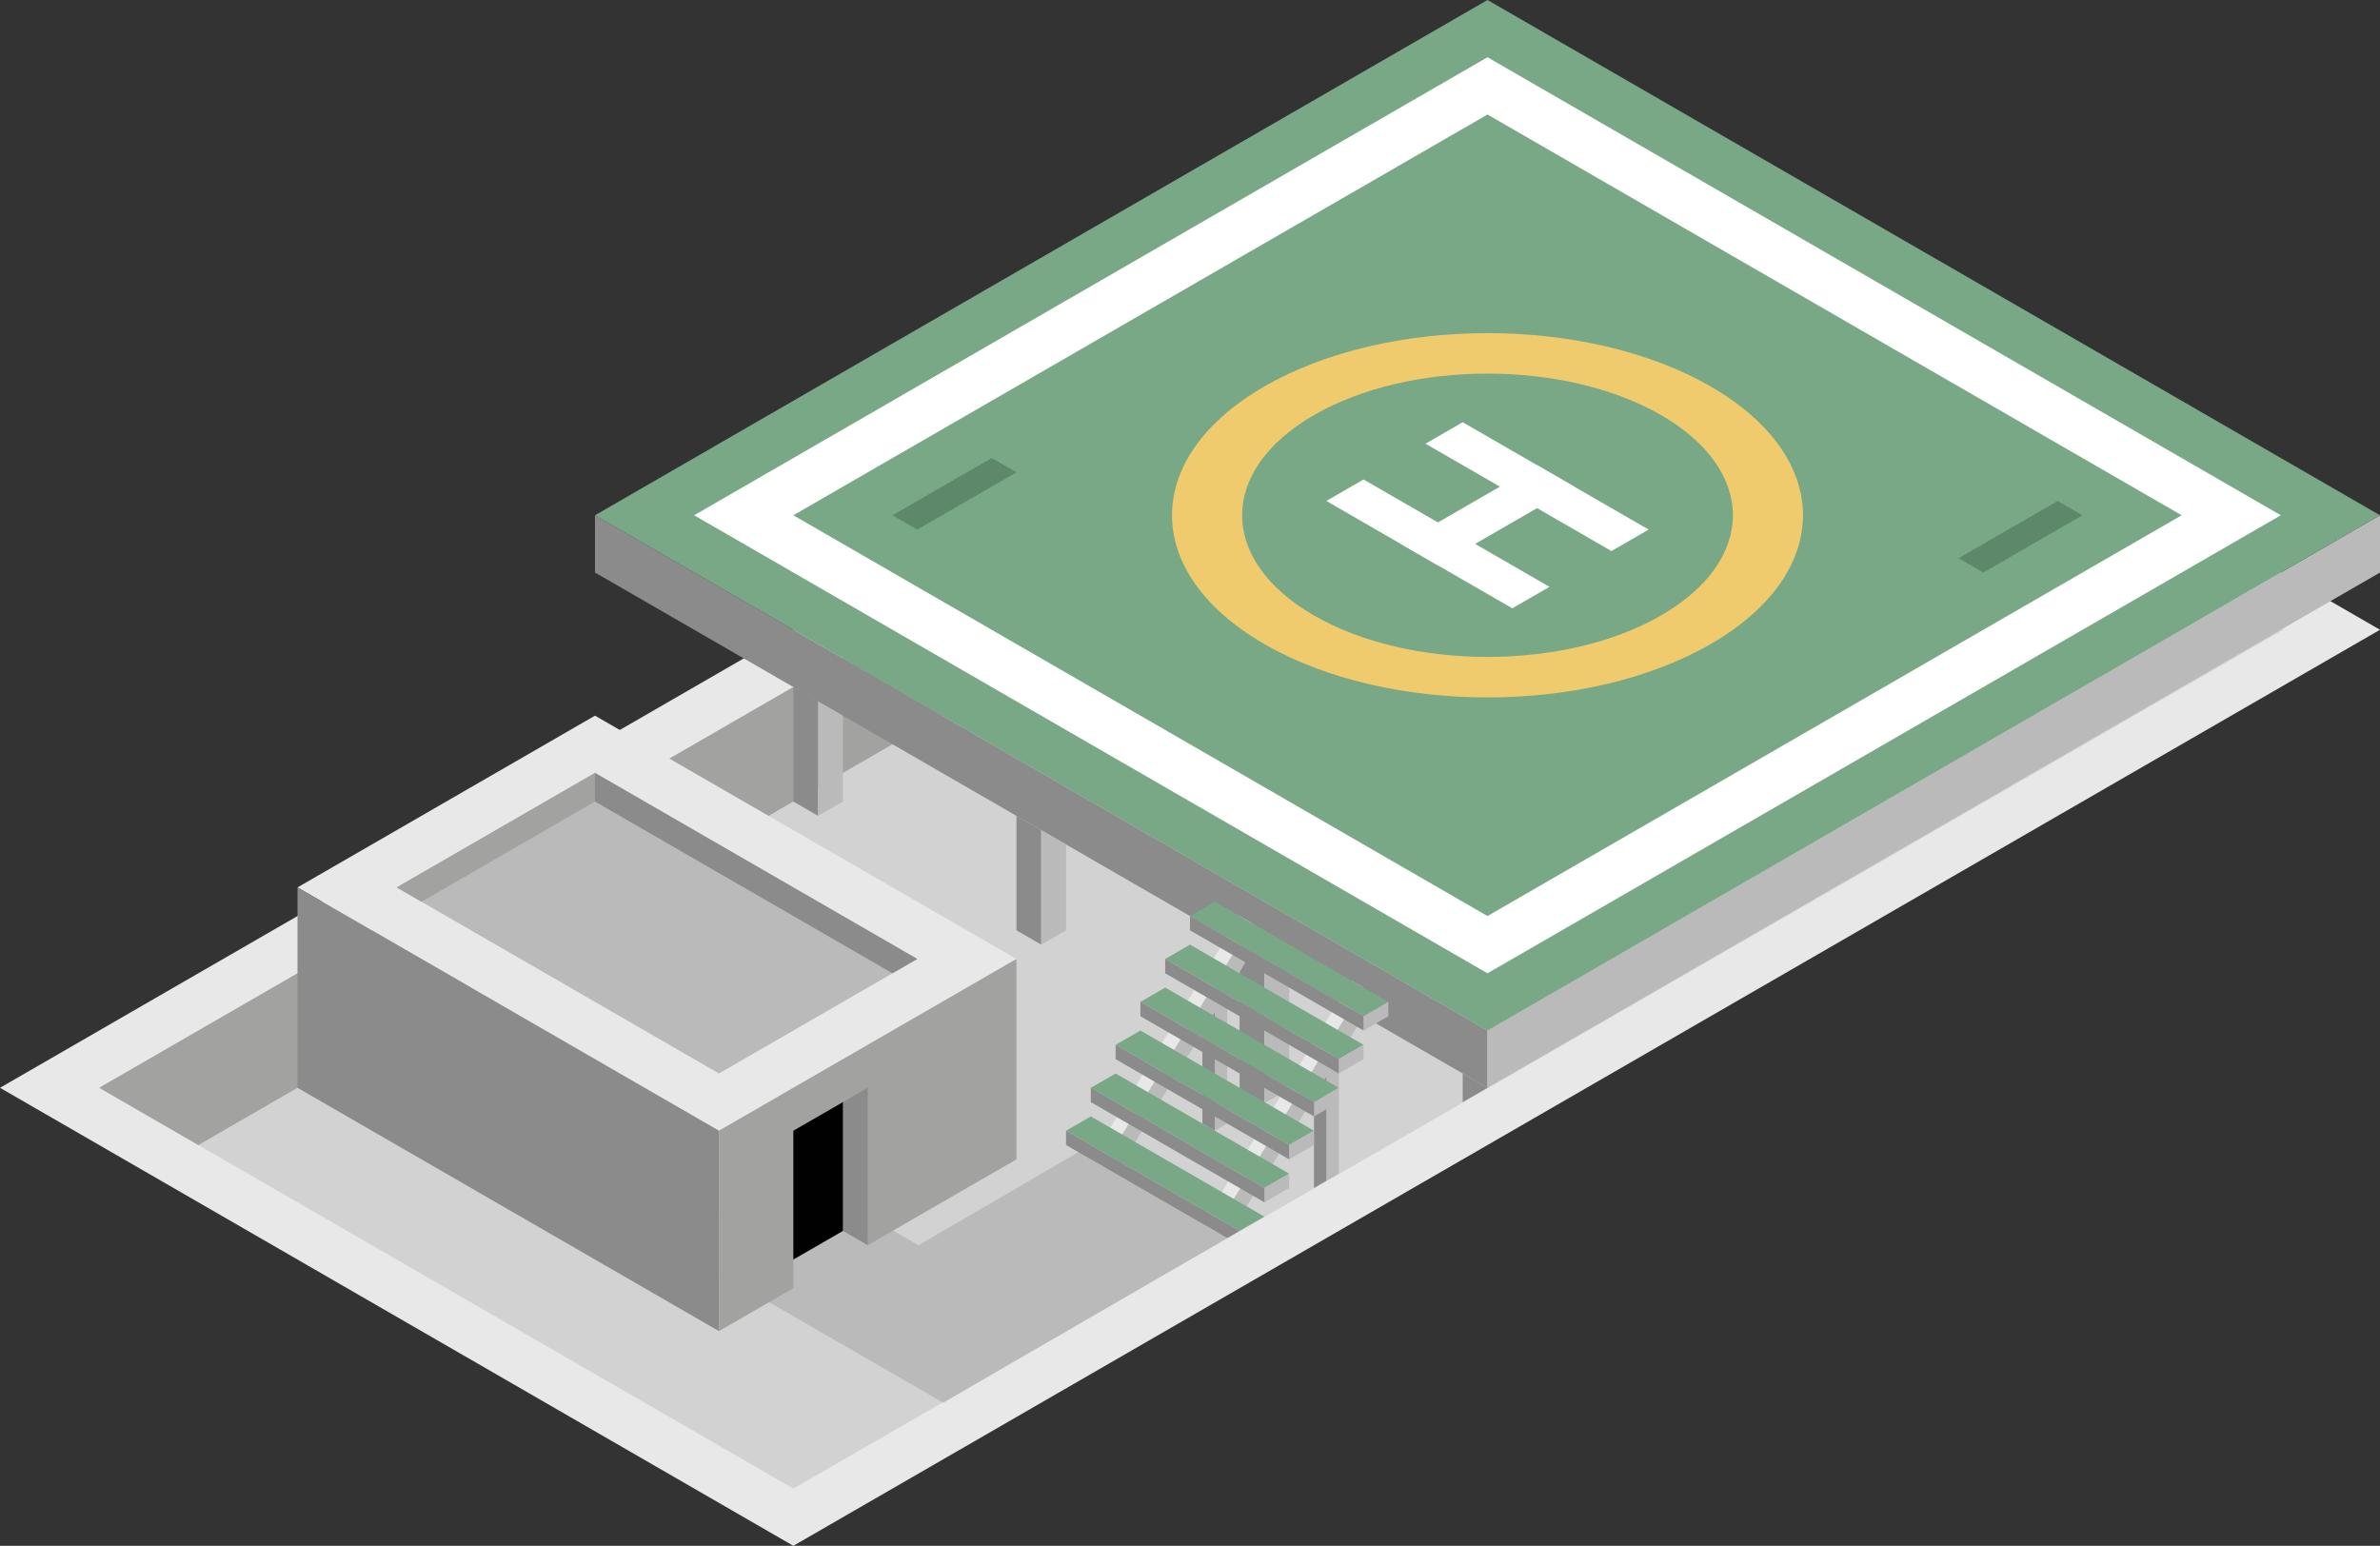<svg id="Layer_1" data-name="Layer 1" xmlns="http://www.w3.org/2000/svg" viewBox="0 0 240 155.885">
  <rect x="0" y="0" width="240" height="155.885" fill="#333333" stroke="none"/>
  <defs>
    <style>
      .cls-1 {
        fill: #e9e8e8;
      }

      .cls-2 {
        fill: #d2d2d2;
      }

      .cls-3 {
        fill: #a2a2a1;
      }

      .cls-4 {
        fill: #8b8b8b;
      }

      .cls-5 {
        fill: #bababa;
      }

      .cls-6 {
        fill: #79a886;
      }

      .cls-7 {
        fill: #fff;
      }

      .cls-8 {
        fill: #efcb6d;
      }

      .cls-9 {
        fill: #5d896a;
      }

      .cls-10 {
        fill: #010101;
      }
    </style>
  </defs>
  <title>Artboard 4</title>
  <g id="root">
    <path id="Path" class="cls-1" d="M0,109.697,160,17.32l80,46.188L80,155.885Z"/>
    <path id="Path-2" data-name="Path" class="cls-2" d="M160,23.094l70.221,40.414L80,150.111,10,109.697Z"/>
    <path id="Path-3" data-name="Path" class="cls-3" d="M10,109.697,160,23.094V34.641L20,115.47Z"/>
    <path id="Path-4" data-name="Path" class="cls-4" d="M60,51.962V57.735l90,51.962v-5.774Z"/>
    <path id="Path-5" data-name="Path" class="cls-5" d="M240,51.962V57.735l-90,51.962v-5.774Z"/>
    <g id="Group-2" data-name="Group">
      <path id="Path-6" data-name="Path" class="cls-4" d="M80,69.282l2.5,1.443v11.547L80,80.829Z"/>
      <path id="Path-7" data-name="Path" class="cls-5" d="M85,80.829l-2.5,1.443V70.725L85,72.169Z"/>
    </g>
    <g id="Group-3" data-name="Group">
      <path id="Path-8" data-name="Path" class="cls-4" d="M125,95.37l2.5,1.443v14.434l-2.5-1.443Z"/>
      <path id="Path-9" data-name="Path" class="cls-5" d="M130,109.803l-2.5,1.443V96.813l2.5,1.443Z"/>
    </g>
    <g id="Group-4" data-name="Group">
      <path id="Path-10" data-name="Path" class="cls-4" d="M102.5,82.272l2.5,1.443v11.547l-2.5-1.443Z"/>
      <path id="Path-11" data-name="Path" class="cls-5" d="M107.5,93.819,105,95.263V83.716l2.5,1.443Z"/>
    </g>
    <g id="Group-5" data-name="Group">
      <path id="Path-12" data-name="Path" class="cls-4" d="M147.5,108.253l2.5,1.443-2.5,1.443Z"/>
    </g>
    <path id="Path-13" data-name="Path" class="cls-5" d="M67.611,125.574l27.5,15.877L123.75,124.852l-15-8.66-16.139,9.382-12.5-7.217Z"/>
    <g id="Group-6" data-name="Group">
      <path id="Path-14" data-name="Path" class="cls-5" d="M133.75,119.079l1.25-.722v-12.99l-1.25.722Z"/>
      <path id="Path-15" data-name="Path" class="cls-5" d="M122.5,114.027l1.25-.722V98.871l-1.25.722Z"/>
      <path id="Path-16" data-name="Path" class="cls-4" d="M132.5,119.8l1.25-.722v-12.99l-1.25.722Z"/>
      <path id="Path-17" data-name="Path" class="cls-4" d="M121.25,113.305l1.25.722V99.593l-1.25.722Z"/>
      <path id="Path-18" data-name="Path" class="cls-1" d="M121.25,123.409l1.25.722,15-24.537-1.25-.722Z"/>
      <path id="Path-19" data-name="Path" class="cls-1" d="M110,116.913l1.25.722,15-24.537L125,92.376Z"/>
      <path id="Path-20" data-name="Path" class="cls-5" d="M137.5,102.48V99.593l-13.75,22.372v2.887Z"/>
      <path id="Path-21" data-name="Path" class="cls-5" d="M126.25,95.984V93.098L112.5,115.47v2.887Z"/>
      <path id="Path-22" data-name="Path" class="cls-6" d="M140,101.036l-2.5,1.443L120,92.376l2.5-1.443Z"/>
      <path id="Path-23" data-name="Path" class="cls-6" d="M135,109.697l-2.5,1.443L115,101.036l2.5-1.443Z"/>
      <path id="Path-24" data-name="Path" class="cls-6" d="M130,118.357,127.5,119.8,110,109.697l2.5-1.443Z"/>
      <path id="Path-25" data-name="Path" class="cls-6" d="M137.5,105.366,135,106.81,117.5,96.706l2.5-1.443Z"/>
      <path id="Path-26" data-name="Path" class="cls-6" d="M132.5,114.027,130,115.47l-17.5-10.104,2.5-1.443Z"/>
      <path id="Path-27" data-name="Path" class="cls-6" d="M127.5,122.687,125,124.13l-17.5-10.104,2.5-1.443Z"/>
      <path id="Path-28" data-name="Path" class="cls-5" d="M130,116.913l2.5-1.443v-1.443L130,115.47Z"/>
      <path id="Path-29" data-name="Path" class="cls-5" d="M135,108.253l2.5-1.443v-1.443L135,106.81Z"/>
      <path id="Path-30" data-name="Path" class="cls-5" d="M127.5,121.244,130,119.8v-1.443L127.5,119.8Z"/>
      <path id="Path-31" data-name="Path" class="cls-5" d="M132.5,112.583,135,111.14v-1.443l-2.5,1.443Z"/>
      <path id="Path-32" data-name="Path" class="cls-5" d="M137.5,103.923,140,102.48v-1.443l-2.5,1.443Z"/>
      <path id="Path-33" data-name="Path" class="cls-4" d="M120,92.376,137.5,102.48v1.443L120,93.819Z"/>
      <path id="Path-34" data-name="Path" class="cls-4" d="M117.5,96.706,135,106.81v1.443L117.5,98.15Z"/>
      <path id="Path-35" data-name="Path" class="cls-4" d="M115,101.036,132.5,111.14v1.443L115,102.48Z"/>
      <path id="Path-36" data-name="Path" class="cls-4" d="M112.5,105.366,130,115.47v1.443L112.5,106.81Z"/>
      <path id="Path-37" data-name="Path" class="cls-4" d="M110,109.697,127.5,119.8v1.443L110,111.14Z"/>
      <path id="Path-38" data-name="Path" class="cls-4" d="M107.5,114.027,125,124.13l-1.25.722L107.5,115.47Z"/>
    </g>
    <g id="Group-7" data-name="Group">
      <path id="Path-39" data-name="Path" class="cls-6" d="M150,0,60,51.962l90,51.962,90-51.962Z"/>
      <path id="Path-40" data-name="Path" class="cls-7" d="M70,51.962l80-46.188,80,46.188L150,98.15Z"/>
      <path id="Path-41" data-name="Path" class="cls-6" d="M150,11.547,80,51.962l70,40.415,70-40.415Z"/>
      <path id="Path-42" data-name="Path" class="cls-8" d="M127.5,38.971h0c-12.418,7.17-12.418,18.811,0,25.981h0c12.418,7.17,32.582,7.17,45,0h0c12.418-7.17,12.418-18.811,0-25.981h0C160.082,31.802,139.918,31.802,127.5,38.971Z"/>
      <path id="Path-43" data-name="Path" class="cls-6" d="M132.5,41.858h0c-9.659,5.576-9.659,14.631,0,20.207h0c9.659,5.576,25.341,5.576,35,0h0c9.659-5.576,9.659-14.631,0-20.207h0C157.841,36.282,142.158,36.282,132.5,41.858Z"/>
      <g id="Group-8" data-name="Group">
        <g id="Group-9" data-name="Group">
          <path id="Path-44" data-name="Path" class="cls-7" d="M133.75,50.518l3.75-2.165,18.75,10.825-3.75,2.165Z"/>
          <path id="Path-45" data-name="Path" class="cls-7" d="M143.75,44.745,147.5,42.58l18.75,10.825L162.5,55.57Z"/>
          <path id="Path-46" data-name="Path" class="cls-7" d="M141.25,54.848,155,46.91l3.75,2.165L145,57.013Z"/>
        </g>
      </g>
      <path id="Path-47" data-name="Path" class="cls-9" d="M207.5,50.518l2.5,1.443L200,57.735l-2.5-1.443Z"/>
      <path id="Path-48" data-name="Path" class="cls-9" d="M100,46.188l2.5,1.443-10,5.774L90,51.962Z"/>
    </g>
    <path id="Path-49" data-name="Path" class="cls-1" d="M60,72.169l42.5,24.537-30,17.32L30,89.489Z"/>
    <path id="Path-50" data-name="Path" class="cls-4" d="M72.5,134.234,30,109.697V89.489l42.5,24.537Z"/>
    <path id="Path-51" data-name="Path" class="cls-3" d="M72.5,114.027v20.207l30-17.32V96.706Z"/>
    <path id="Path-52" data-name="Path" class="cls-5" d="M40,89.489l32.5,18.764,20-11.547L60,77.942Z"/>
    <path id="Path-53" data-name="Path" class="cls-3" d="M60,77.942V80.829L42.5,90.933,40,89.489Z"/>
    <path id="Path-54" data-name="Path" class="cls-4" d="M92.5,96.706,90,98.15,60,80.829V77.942Z"/>
    <path id="Path-55" data-name="Path" class="cls-4" d="M87.5,125.574,85,124.13V111.14l2.5-1.443Z"/>
    <path id="Path-56" data-name="Path" class="cls-5" d="M80,127.017l5-2.887,5,2.887-7.5,4.33L80,129.904Z"/>
    <path id="Path-57" data-name="Path" class="cls-10" d="M85,124.13l-5,2.887v-12.99l5-2.887Z"/>
  </g>
</svg>
